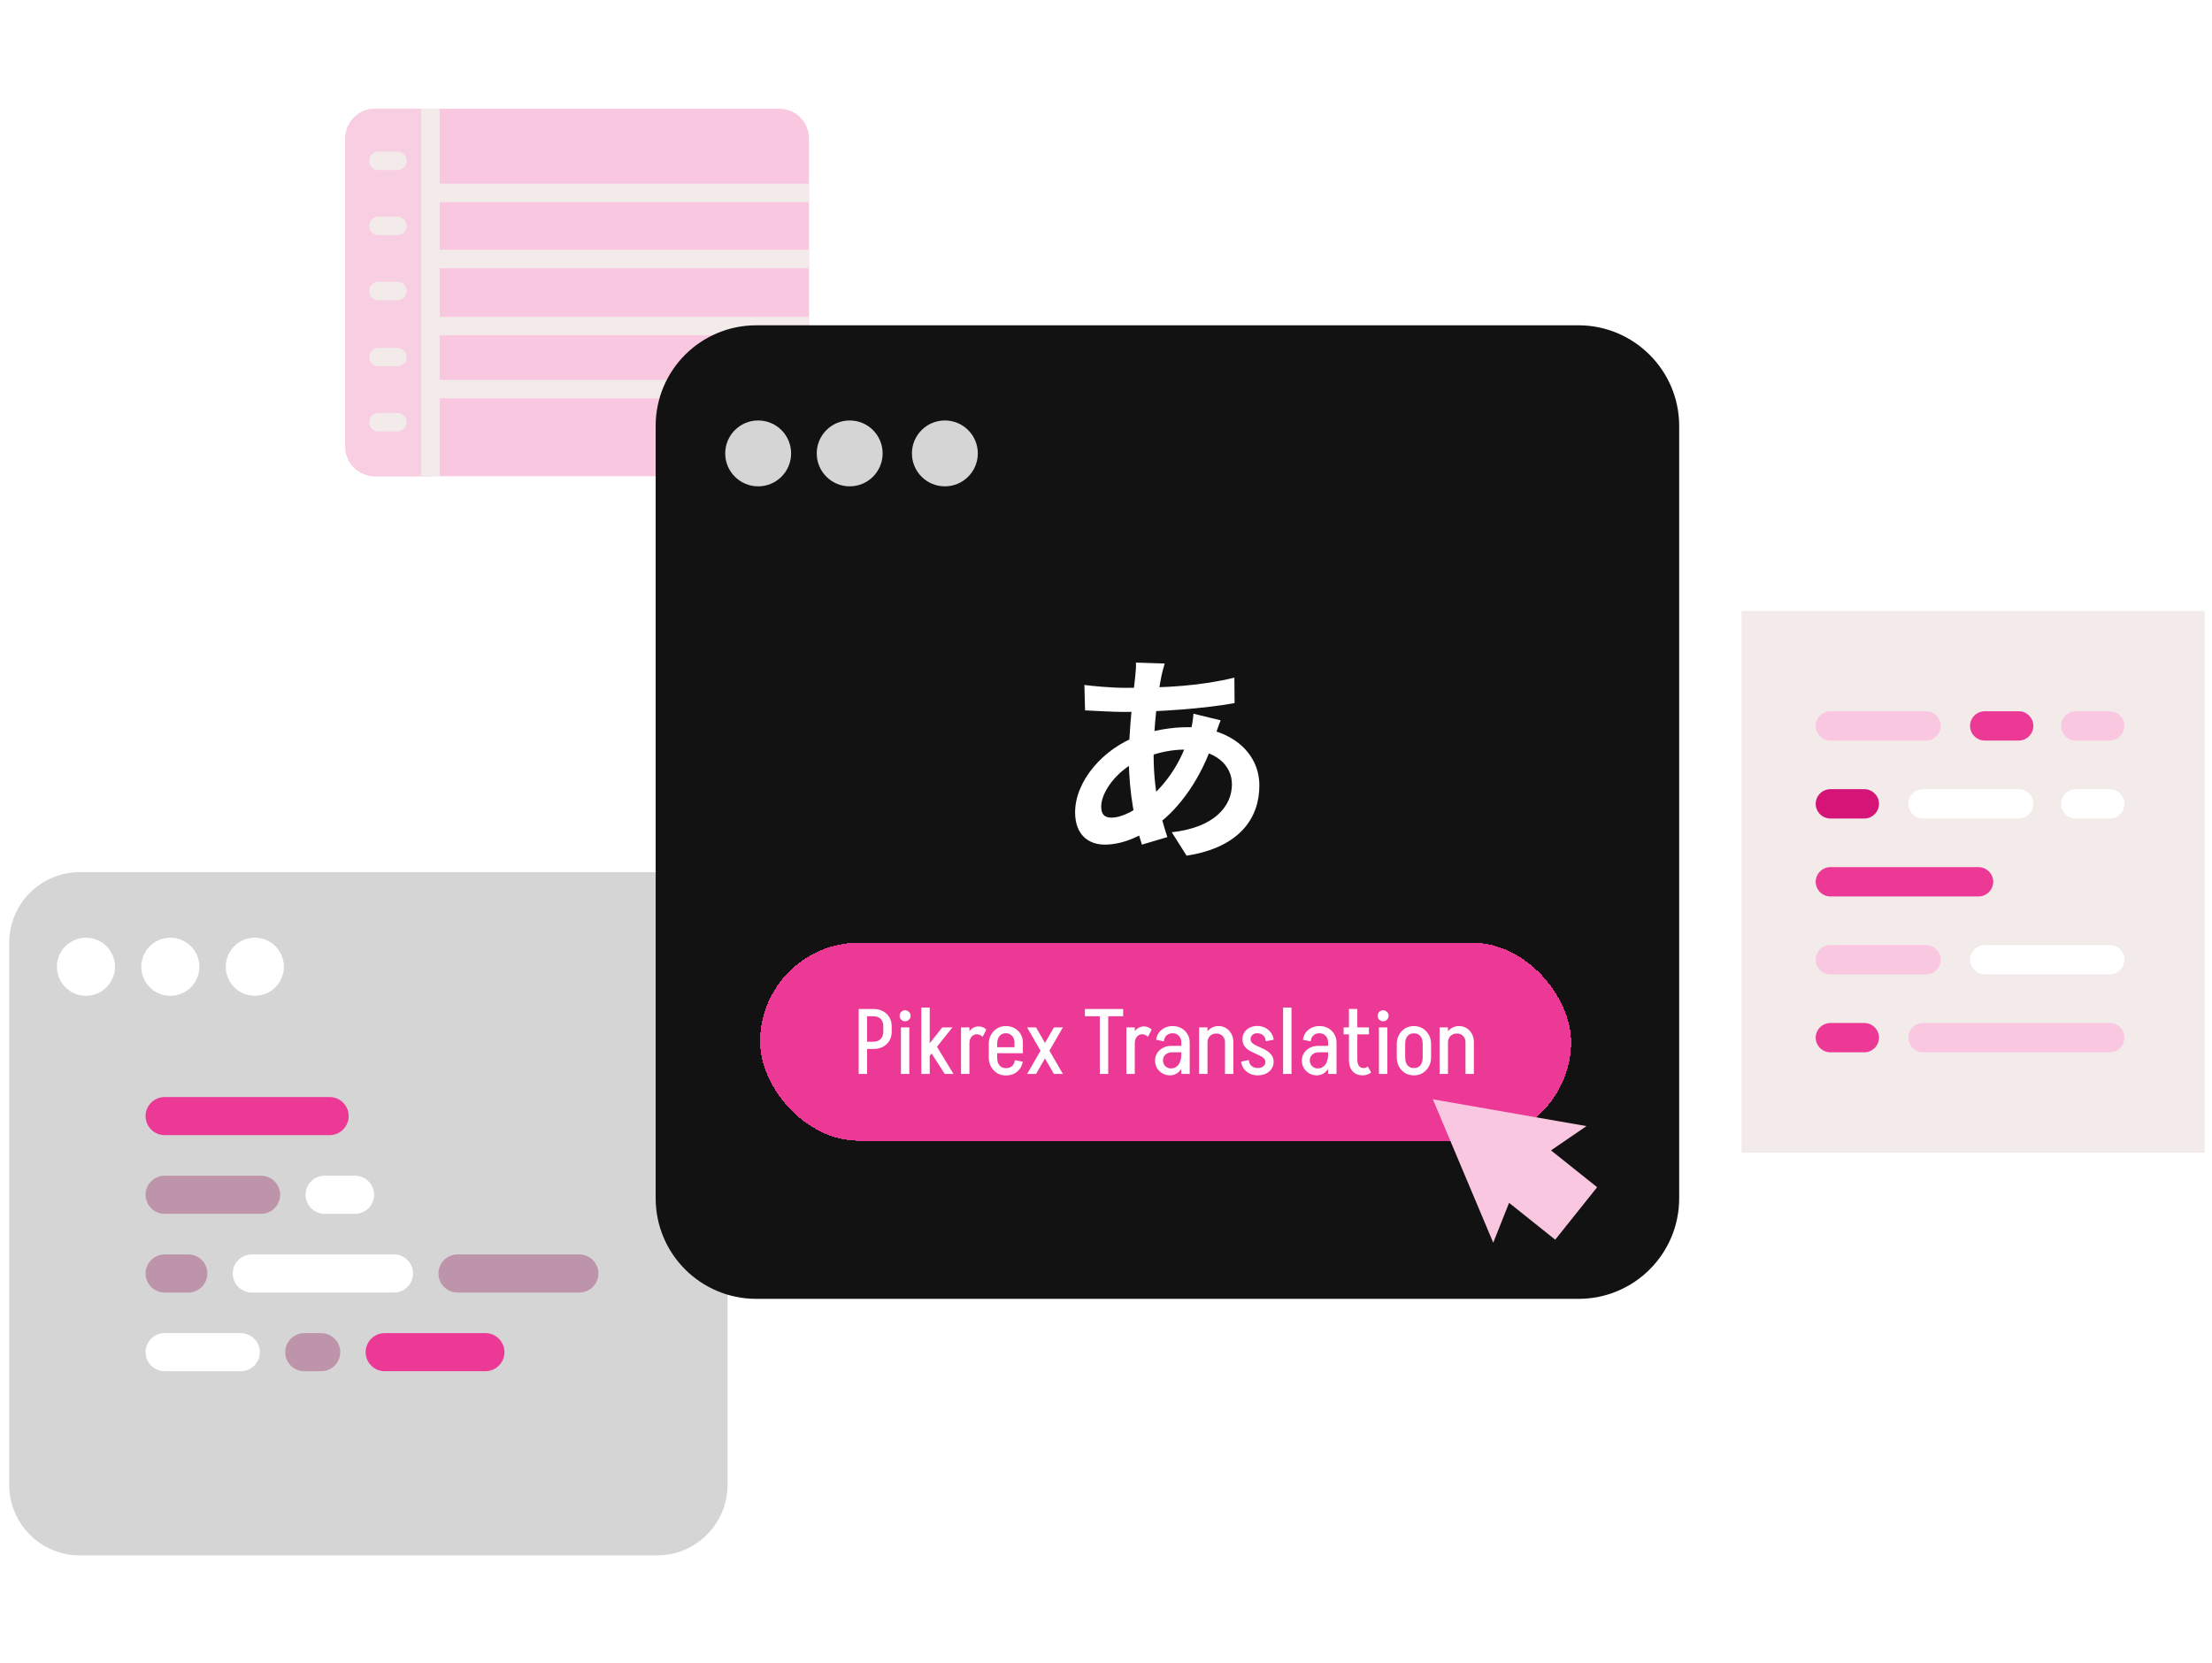 <svg width="480" height="361" viewBox="0 0 480 361" fill="none" xmlns="http://www.w3.org/2000/svg">
<path d="M81.387 23.607H169.107C172.677 23.607 175.545 26.496 175.545 30.066V96.924C175.545 100.491 172.656 103.359 169.107 103.359H81.387C77.817 103.359 74.928 100.47 74.928 96.924V30.066C74.949 26.496 77.817 23.607 81.387 23.607Z" fill="#FAC7E1"/>
<path d="M103.332 88.596H112.596C114.231 88.596 115.569 89.934 115.569 91.569V91.698C115.569 93.333 114.231 94.671 112.596 94.671H103.332C101.697 94.671 100.359 93.333 100.359 91.698V91.569C100.359 89.913 101.697 88.596 103.332 88.596Z" fill="#FAC7E1"/>
<path d="M123.558 88.596H141.51C143.145 88.596 144.483 89.934 144.483 91.569V91.698C144.483 93.333 143.145 94.671 141.51 94.671H123.558C121.923 94.671 120.585 93.333 120.585 91.698V91.569C120.585 89.913 121.902 88.596 123.558 88.596Z" fill="#FAC7E1"/>
<path d="M81.387 23.607H93.411V103.359H81.387C77.817 103.359 74.928 100.47 74.928 96.924V30.066C74.928 26.496 77.817 23.607 81.387 23.607Z" fill="#FAC7E1"/>
<path opacity="0.2" d="M81.387 23.607H93.411V103.359H81.387C77.817 103.359 74.928 100.47 74.928 96.924V30.066C74.928 26.496 77.817 23.607 81.387 23.607Z" fill="#F3EBE9"/>
<path d="M175.545 41.877H93.624" stroke="#F3EBE9" stroke-width="4" stroke-linejoin="round"/>
<path d="M175.545 56.217H93.624" stroke="#F3EBE9" stroke-width="4" stroke-linejoin="round"/>
<path d="M175.545 70.77H93.624" stroke="#F3EBE9" stroke-width="4" stroke-linejoin="round"/>
<path d="M175.545 84.454H93.624" stroke="#F3EBE9" stroke-width="4" stroke-linejoin="round"/>
<path d="M93.411 23.607V103.359" stroke="#F3EBE9" stroke-width="4" stroke-linejoin="round"/>
<path d="M82.11 34.912H86.232" stroke="#F3EBE9" stroke-width="4" stroke-linecap="round" stroke-linejoin="round"/>
<path d="M82.11 49.039H86.232" stroke="#F3EBE9" stroke-width="4" stroke-linecap="round" stroke-linejoin="round"/>
<path d="M82.11 63.166H86.232" stroke="#F3EBE9" stroke-width="4" stroke-linecap="round" stroke-linejoin="round"/>
<path d="M82.11 77.505H86.232" stroke="#F3EBE9" stroke-width="4" stroke-linecap="round" stroke-linejoin="round"/>
<path d="M82.11 91.632H86.232" stroke="#F3EBE9" stroke-width="4" stroke-linecap="round" stroke-linejoin="round"/>
<path d="M478.414 132.607H377.928V250.18H478.414V132.607Z" fill="#F3EBE9"/>
<path d="M397.189 154.38H417.956C419.696 154.38 421.137 155.821 421.137 157.561C421.137 159.302 419.696 160.743 417.956 160.743H397.189C395.444 160.743 394.003 159.302 394.003 157.561C394.003 155.821 395.444 154.38 397.189 154.38Z" fill="#FAC7E1"/>
<path d="M430.682 154.38H438.051C439.796 154.38 441.237 155.821 441.237 157.561C441.237 159.302 439.796 160.743 438.051 160.743H430.682C428.942 160.743 427.5 159.302 427.5 157.561C427.5 155.821 428.942 154.38 430.682 154.38Z" fill="#ED3996"/>
<path d="M450.446 154.38H457.816C459.556 154.38 460.997 155.821 460.997 157.561C460.997 159.302 459.556 160.743 457.816 160.743H450.446C448.706 160.743 447.265 159.302 447.265 157.561C447.265 155.821 448.706 154.38 450.446 154.38Z" fill="#FAC7E1"/>
<path d="M397.189 205.126H417.956C419.696 205.126 421.137 206.568 421.137 208.308C421.137 210.053 419.696 211.49 417.956 211.49H397.189C395.444 211.49 394.003 210.053 394.003 208.308C394.003 206.568 395.444 205.126 397.189 205.126Z" fill="#FAC7E1"/>
<path d="M430.682 205.126H457.816C459.556 205.126 460.997 206.568 460.997 208.308C460.997 210.053 459.556 211.49 457.816 211.49H430.682C428.942 211.49 427.5 210.053 427.5 208.308C427.5 206.568 428.942 205.126 430.682 205.126Z" fill="white"/>
<path d="M397.189 188.212H429.345C431.085 188.212 432.526 189.654 432.526 191.394C432.526 193.134 431.085 194.576 429.345 194.576H397.189C395.444 194.576 394.003 193.134 394.003 191.394C394.003 189.654 395.444 188.212 397.189 188.212Z" fill="#ED3996"/>
<path d="M417.285 171.294H438.051C439.796 171.294 441.237 172.736 441.237 174.481C441.237 176.221 439.796 177.662 438.051 177.662H417.285C415.544 177.662 414.103 176.221 414.103 174.481C414.103 172.736 415.544 171.294 417.285 171.294Z" fill="white"/>
<path d="M397.189 171.294H404.559C406.299 171.294 407.74 172.736 407.74 174.481C407.74 176.221 406.299 177.662 404.559 177.662H397.189C395.444 177.662 394.003 176.221 394.003 174.481C394.003 172.736 395.444 171.294 397.189 171.294Z" fill="#D51477"/>
<path d="M450.446 171.294H457.816C459.556 171.294 460.997 172.736 460.997 174.481C460.997 176.221 459.556 177.662 457.816 177.662H450.446C448.706 177.662 447.265 176.221 447.265 174.481C447.265 172.736 448.706 171.294 450.446 171.294Z" fill="white"/>
<path d="M417.285 222.045H457.816C459.556 222.045 460.997 223.482 460.997 225.227C460.997 226.967 459.556 228.409 457.816 228.409H417.285C415.544 228.409 414.103 226.967 414.103 225.227C414.103 223.482 415.544 222.045 417.285 222.045Z" fill="#FAC7E1"/>
<path d="M397.189 222.045H404.559C406.299 222.045 407.74 223.482 407.74 225.227C407.74 226.967 406.299 228.409 404.559 228.409H397.189C395.444 228.409 394.003 226.967 394.003 225.227C394.003 223.482 395.444 222.045 397.189 222.045Z" fill="#ED3996"/>
<path d="M142.541 189.303H17.332C8.854 189.303 2 196.156 2 204.635V322.272C2 330.754 8.854 337.607 17.332 337.607H142.541C151.022 337.607 157.876 330.754 157.876 322.272V204.635C157.876 196.184 150.992 189.303 142.541 189.303Z" fill="#D5D5D5"/>
<path d="M18.655 216.142C22.138 216.142 24.957 213.323 24.957 209.84C24.957 206.357 22.138 203.535 18.655 203.535C15.176 203.535 12.35 206.357 12.35 209.84C12.35 213.323 15.176 216.142 18.655 216.142Z" fill="white"/>
<path d="M36.962 216.142C40.445 216.142 43.268 213.323 43.268 209.84C43.268 206.357 40.445 203.535 36.962 203.535C33.483 203.535 30.657 206.357 30.657 209.84C30.657 213.323 33.483 216.142 36.962 216.142Z" fill="white"/>
<path d="M55.297 216.142C58.779 216.142 61.602 213.323 61.602 209.84C61.602 206.357 58.779 203.535 55.297 203.535C51.817 203.535 48.995 206.357 48.995 209.84C48.995 213.323 51.817 216.142 55.297 216.142Z" fill="white"/>
<path d="M35.72 238.119H71.536C73.814 238.119 75.668 239.973 75.668 242.251C75.668 244.526 73.814 246.384 71.536 246.384H35.72C33.443 246.384 31.588 244.526 31.588 242.251C31.588 239.973 33.443 238.119 35.72 238.119Z" fill="#ED3996"/>
<path d="M35.72 255.196H56.661C58.938 255.196 60.793 257.054 60.793 259.332C60.793 261.607 58.938 263.465 56.661 263.465H35.72C33.443 263.465 31.588 261.607 31.588 259.332C31.588 257.054 33.443 255.196 35.72 255.196Z" fill="#BE94AA"/>
<path d="M70.436 255.196H77.046C79.324 255.196 81.178 257.054 81.178 259.332C81.178 261.607 79.324 263.465 77.046 263.465H70.436C68.158 263.465 66.303 261.607 66.303 259.332C66.303 257.054 68.158 255.196 70.436 255.196Z" fill="white"/>
<path d="M35.72 272.279H40.865C43.139 272.279 44.998 274.137 44.998 276.412C44.998 278.69 43.139 280.548 40.865 280.548H35.72C33.443 280.548 31.588 278.69 31.588 276.412C31.588 274.137 33.443 272.279 35.72 272.279Z" fill="#BE94AA"/>
<path d="M54.64 272.279H85.497C87.775 272.279 89.63 274.137 89.63 276.412C89.63 278.69 87.775 280.548 85.497 280.548H54.64C52.362 280.548 50.508 278.69 50.508 276.412C50.508 274.137 52.362 272.279 54.64 272.279Z" fill="white"/>
<path d="M99.272 272.279H125.719C127.997 272.279 129.855 274.137 129.855 276.412C129.855 278.69 127.997 280.548 125.719 280.548H99.272C96.995 280.548 95.14 278.69 95.14 276.412C95.14 274.137 96.995 272.279 99.272 272.279Z" fill="#BE94AA"/>
<path d="M35.72 289.361H52.251C54.528 289.361 56.383 291.219 56.383 293.493C56.383 295.771 54.528 297.626 52.251 297.626H35.72C33.443 297.626 31.588 295.771 31.588 293.493C31.588 291.219 33.443 289.361 35.72 289.361Z" fill="white"/>
<path d="M66.026 289.361H69.701C71.979 289.361 73.834 291.219 73.834 293.493C73.834 295.771 71.979 297.626 69.701 297.626H66.026C63.748 297.626 61.893 295.771 61.893 293.493C61.893 291.219 63.748 289.361 66.026 289.361Z" fill="#BE94AA"/>
<path d="M83.477 289.361H105.334C107.612 289.361 109.467 291.219 109.467 293.493C109.467 295.771 107.612 297.626 105.334 297.626H83.477C81.199 297.626 79.344 295.771 79.344 293.493C79.344 291.219 81.199 289.361 83.477 289.361Z" fill="#ED3996"/>
<path d="M342.528 70.607H164.123C152.043 70.607 142.277 80.373 142.277 92.454V260.07C142.277 272.155 152.043 281.921 164.123 281.921H342.528C354.613 281.921 364.379 272.155 364.379 260.07V92.454C364.379 80.412 354.57 70.607 342.528 70.607Z" fill="#121212"/>
<path d="M164.523 105.562C168.473 105.562 171.67 102.364 171.67 98.414C171.67 94.464 168.473 91.262 164.523 91.262C160.576 91.262 157.371 94.464 157.371 98.414C157.371 102.364 160.576 105.562 164.523 105.562Z" fill="#D5D5D5"/>
<path d="M184.381 105.562C188.33 105.562 191.531 102.364 191.531 98.414C191.531 94.464 188.33 91.262 184.381 91.262C180.436 91.262 177.231 94.464 177.231 98.414C177.231 102.364 180.436 105.562 184.381 105.562Z" fill="#D5D5D5"/>
<path d="M205.034 105.562C208.984 105.562 212.185 102.364 212.185 98.414C212.185 94.464 208.984 91.262 205.034 91.262C201.088 91.262 197.886 94.464 197.886 98.414C197.886 102.364 201.088 105.562 205.034 105.562Z" fill="#D5D5D5"/>
<g filter="url(#filter0_d_165_677)">
<rect x="164.928" y="200.607" width="176" height="43" rx="21.5" fill="#ED3996" shape-rendering="crispEdges"/>
<path d="M187.515 216.587V215.007H189.555V216.587H187.515ZM187.515 223.687V222.107H189.555V223.687H187.515ZM191.675 219.947V218.747H193.495V219.947H191.675ZM193.495 218.747H191.675C191.675 218.054 191.481 217.521 191.095 217.147C190.721 216.774 190.201 216.587 189.535 216.587V215.007C190.321 215.007 191.008 215.167 191.595 215.487C192.195 215.794 192.661 216.234 192.995 216.807C193.328 217.367 193.495 218.014 193.495 218.747ZM193.495 219.927C193.495 220.674 193.328 221.327 192.995 221.887C192.661 222.447 192.195 222.887 191.595 223.207C191.008 223.527 190.321 223.687 189.535 223.687V222.107C190.201 222.107 190.721 221.914 191.095 221.527C191.481 221.141 191.675 220.607 191.675 219.927H193.495ZM186.335 229.107V215.007H188.155V229.107H186.335ZM195.499 229.107V219.007H197.319V229.107H195.499ZM196.399 217.667C196.066 217.667 195.786 217.554 195.559 217.327C195.333 217.101 195.219 216.821 195.219 216.487C195.219 216.154 195.333 215.874 195.559 215.647C195.786 215.407 196.066 215.287 196.399 215.287C196.733 215.287 197.013 215.407 197.239 215.647C197.479 215.874 197.599 216.154 197.599 216.487C197.599 216.821 197.479 217.101 197.239 217.327C197.013 217.554 196.733 217.667 196.399 217.667ZM205.008 229.107L201.428 223.527L203.168 222.947L206.908 229.107H205.008ZM201.488 225.507L200.088 224.567L204.468 219.007H206.668L201.488 225.507ZM199.928 229.107V214.707H201.748V229.107H199.928ZM208.542 229.107V219.007H210.362V229.107H208.542ZM209.542 222.447C209.542 221.754 209.662 221.127 209.902 220.567C210.155 220.007 210.495 219.574 210.922 219.267C211.348 218.947 211.828 218.787 212.362 218.787L211.962 220.487C211.495 220.487 211.108 220.674 210.802 221.047C210.508 221.407 210.362 221.874 210.362 222.447H209.542ZM213.242 221.027C213.042 220.854 212.828 220.721 212.602 220.627C212.388 220.534 212.175 220.487 211.962 220.487L212.362 218.787C212.668 218.787 212.955 218.841 213.222 218.947C213.488 219.041 213.755 219.214 214.022 219.467L213.242 221.027ZM215.145 224.607V223.307H221.965V224.607H215.145ZM218.245 229.427V227.847H218.345V229.427H218.245ZM214.565 225.527V222.587H216.385V225.527H214.565ZM220.145 223.307V222.267H221.965V223.307H220.145ZM221.965 222.267H220.145C220.145 221.681 219.965 221.201 219.605 220.827C219.258 220.454 218.805 220.267 218.245 220.267V218.707C218.965 218.707 219.598 218.861 220.145 219.167C220.705 219.474 221.145 219.901 221.465 220.447C221.798 220.981 221.965 221.587 221.965 222.267ZM220.225 226.107L221.925 226.447C221.845 227.021 221.638 227.534 221.305 227.987C220.972 228.441 220.552 228.794 220.045 229.047C219.538 229.301 218.972 229.427 218.345 229.427V227.847C218.825 227.847 219.238 227.707 219.585 227.427C219.945 227.134 220.158 226.694 220.225 226.107ZM214.565 222.607C214.565 221.847 214.725 221.181 215.045 220.607C215.378 220.021 215.818 219.561 216.365 219.227C216.925 218.881 217.558 218.707 218.265 218.707V220.267C217.678 220.267 217.218 220.474 216.885 220.887C216.552 221.287 216.385 221.861 216.385 222.607H214.565ZM214.565 225.527H216.385C216.385 226.261 216.552 226.834 216.885 227.247C217.218 227.647 217.678 227.847 218.265 227.847V229.427C217.558 229.427 216.925 229.261 216.365 228.927C215.818 228.581 215.378 228.114 215.045 227.527C214.725 226.941 214.565 226.274 214.565 225.527ZM228.703 229.107L222.883 219.007H224.823L230.643 229.107H228.703ZM222.883 229.107L225.803 224.047H227.723L224.823 229.107H222.883ZM225.803 224.047L228.703 219.007H230.643L227.723 224.047H225.803ZM235.417 216.587V215.007H243.717V216.587H235.417ZM238.657 229.107V215.007H240.477V229.107H238.657ZM244.421 229.107V219.007H246.241V229.107H244.421ZM245.421 222.447C245.421 221.754 245.541 221.127 245.781 220.567C246.034 220.007 246.374 219.574 246.801 219.267C247.227 218.947 247.707 218.787 248.241 218.787L247.841 220.487C247.374 220.487 246.987 220.674 246.681 221.047C246.387 221.407 246.241 221.874 246.241 222.447H245.421ZM249.121 221.027C248.921 220.854 248.707 220.721 248.481 220.627C248.267 220.534 248.054 220.487 247.841 220.487L248.241 218.787C248.547 218.787 248.834 218.841 249.101 218.947C249.367 219.041 249.634 219.214 249.901 219.467L249.121 221.027ZM256.344 229.107V222.227H258.164V229.107H256.344ZM253.904 229.407L254.044 227.907C254.524 227.907 254.931 227.787 255.264 227.547C255.611 227.307 255.877 226.954 256.064 226.487C256.251 226.021 256.344 225.467 256.344 224.827L257.244 224.787C257.244 225.694 257.097 226.494 256.804 227.187C256.511 227.881 256.111 228.427 255.604 228.827C255.111 229.214 254.544 229.407 253.904 229.407ZM253.904 229.407C253.304 229.407 252.757 229.267 252.264 228.987C251.771 228.707 251.377 228.327 251.084 227.847C250.791 227.354 250.644 226.807 250.644 226.207L252.364 226.147C252.364 226.654 252.531 227.074 252.864 227.407C253.211 227.741 253.604 227.907 254.044 227.907L253.904 229.407ZM250.644 226.207C250.644 225.581 250.797 225.034 251.104 224.567C251.424 224.087 251.851 223.707 252.384 223.427C252.917 223.147 253.524 223.007 254.204 223.007L254.304 224.407C253.744 224.407 253.277 224.574 252.904 224.907C252.544 225.227 252.364 225.641 252.364 226.147L250.644 226.207ZM254.304 224.407L254.204 223.007H257.284V224.407H254.304ZM256.344 224.827V222.247H257.244V224.787L256.344 224.827ZM258.164 222.267H256.344C256.344 221.681 256.164 221.201 255.804 220.827C255.457 220.454 255.004 220.267 254.444 220.267V218.707C255.164 218.707 255.797 218.861 256.344 219.167C256.904 219.474 257.344 219.901 257.664 220.447C257.997 220.981 258.164 221.587 258.164 222.267ZM252.564 222.027L250.884 221.687C250.964 221.087 251.164 220.567 251.484 220.127C251.817 219.687 252.237 219.341 252.744 219.087C253.264 218.834 253.837 218.707 254.464 218.707V220.267C253.971 220.267 253.544 220.414 253.184 220.707C252.837 220.987 252.631 221.427 252.564 222.027ZM260.202 229.107V219.007H262.022V229.107H260.202ZM265.822 229.107V222.227H267.642V229.107H265.822ZM265.822 222.227C265.822 221.667 265.648 221.214 265.302 220.867C264.955 220.507 264.508 220.327 263.962 220.327L264.422 218.707C265.035 218.707 265.582 218.861 266.062 219.167C266.555 219.474 266.942 219.894 267.222 220.427C267.502 220.961 267.642 221.561 267.642 222.227H265.822ZM261.222 222.267C261.222 221.587 261.362 220.981 261.642 220.447C261.922 219.901 262.302 219.474 262.782 219.167C263.262 218.861 263.808 218.707 264.422 218.707L263.962 220.327C263.388 220.327 262.922 220.507 262.562 220.867C262.202 221.227 262.022 221.694 262.022 222.267H261.222ZM274.591 226.507C274.591 226.174 274.471 225.901 274.231 225.687C273.991 225.461 273.678 225.261 273.291 225.087C272.918 224.901 272.518 224.714 272.091 224.527C271.678 224.341 271.278 224.127 270.891 223.887C270.518 223.634 270.211 223.321 269.971 222.947C269.731 222.561 269.611 222.094 269.611 221.547C269.611 221.547 269.665 221.547 269.771 221.547C269.891 221.547 270.038 221.547 270.211 221.547C270.398 221.547 270.578 221.547 270.751 221.547C270.925 221.547 271.071 221.547 271.191 221.547C271.311 221.547 271.371 221.547 271.371 221.547C271.371 221.881 271.491 222.161 271.731 222.387C271.971 222.601 272.278 222.794 272.651 222.967C273.038 223.141 273.445 223.327 273.871 223.527C274.298 223.714 274.698 223.934 275.071 224.187C275.445 224.441 275.751 224.754 275.991 225.127C276.245 225.487 276.371 225.947 276.371 226.507C276.371 226.507 276.311 226.507 276.191 226.507C276.071 226.507 275.918 226.507 275.731 226.507C275.558 226.507 275.385 226.507 275.211 226.507C275.038 226.507 274.891 226.507 274.771 226.507C274.651 226.507 274.591 226.507 274.591 226.507ZM272.891 229.407V227.827C273.385 227.827 273.791 227.707 274.111 227.467C274.431 227.214 274.591 226.894 274.591 226.507H276.371C276.371 227.067 276.218 227.567 275.911 228.007C275.618 228.447 275.211 228.794 274.691 229.047C274.171 229.287 273.571 229.407 272.891 229.407ZM269.611 221.547C269.611 221.001 269.745 220.514 270.011 220.087C270.291 219.647 270.678 219.307 271.171 219.067C271.665 218.814 272.211 218.687 272.811 218.687V220.267C272.398 220.267 272.051 220.387 271.771 220.627C271.505 220.867 271.371 221.174 271.371 221.547H269.611ZM270.991 226.087C271.058 226.674 271.271 227.114 271.631 227.407C271.991 227.687 272.411 227.827 272.891 227.827V229.407C272.278 229.407 271.711 229.281 271.191 229.027C270.671 228.774 270.245 228.421 269.911 227.967C269.591 227.514 269.391 227.001 269.311 226.427L270.991 226.087ZM274.691 222.007C274.625 221.407 274.411 220.967 274.051 220.687C273.705 220.407 273.291 220.267 272.811 220.267V218.687C273.438 218.687 274.005 218.814 274.511 219.067C275.018 219.321 275.438 219.674 275.771 220.127C276.105 220.567 276.311 221.081 276.391 221.667L274.691 222.007ZM278.429 229.107V214.707H280.249V229.107H278.429ZM288.199 229.107V222.227H290.019V229.107H288.199ZM285.759 229.407L285.899 227.907C286.379 227.907 286.786 227.787 287.119 227.547C287.466 227.307 287.733 226.954 287.919 226.487C288.106 226.021 288.199 225.467 288.199 224.827L289.099 224.787C289.099 225.694 288.953 226.494 288.659 227.187C288.366 227.881 287.966 228.427 287.459 228.827C286.966 229.214 286.399 229.407 285.759 229.407ZM285.759 229.407C285.159 229.407 284.613 229.267 284.119 228.987C283.626 228.707 283.233 228.327 282.939 227.847C282.646 227.354 282.499 226.807 282.499 226.207L284.219 226.147C284.219 226.654 284.386 227.074 284.719 227.407C285.066 227.741 285.459 227.907 285.899 227.907L285.759 229.407ZM282.499 226.207C282.499 225.581 282.653 225.034 282.959 224.567C283.279 224.087 283.706 223.707 284.239 223.427C284.773 223.147 285.379 223.007 286.059 223.007L286.159 224.407C285.599 224.407 285.133 224.574 284.759 224.907C284.399 225.227 284.219 225.641 284.219 226.147L282.499 226.207ZM286.159 224.407L286.059 223.007H289.139V224.407H286.159ZM288.199 224.827V222.247H289.099V224.787L288.199 224.827ZM290.019 222.267H288.199C288.199 221.681 288.019 221.201 287.659 220.827C287.313 220.454 286.859 220.267 286.299 220.267V218.707C287.019 218.707 287.653 218.861 288.199 219.167C288.759 219.474 289.199 219.901 289.519 220.447C289.853 220.981 290.019 221.587 290.019 222.267ZM284.419 222.027L282.739 221.687C282.819 221.087 283.019 220.567 283.339 220.127C283.673 219.687 284.093 219.341 284.599 219.087C285.119 218.834 285.693 218.707 286.319 218.707V220.267C285.826 220.267 285.399 220.414 285.039 220.707C284.693 220.987 284.486 221.427 284.419 222.027ZM292.717 226.047V214.987L294.537 215.007V226.047H292.717ZM291.557 220.507V219.007H297.057V220.507H291.557ZM292.717 226.027H294.537C294.537 226.414 294.591 226.741 294.697 227.007C294.804 227.274 294.957 227.481 295.157 227.627C295.357 227.761 295.597 227.827 295.877 227.827L295.717 229.407C294.784 229.407 294.051 229.114 293.517 228.527C292.984 227.927 292.717 227.094 292.717 226.027ZM296.817 227.487L297.537 228.787C297.271 228.987 296.977 229.141 296.657 229.247C296.351 229.354 296.037 229.407 295.717 229.407L295.877 227.827C296.051 227.827 296.211 227.801 296.357 227.747C296.517 227.681 296.671 227.594 296.817 227.487ZM299.23 229.107V219.007H301.05V229.107H299.23ZM300.13 217.667C299.797 217.667 299.517 217.554 299.29 217.327C299.063 217.101 298.95 216.821 298.95 216.487C298.95 216.154 299.063 215.874 299.29 215.647C299.517 215.407 299.797 215.287 300.13 215.287C300.463 215.287 300.743 215.407 300.97 215.647C301.21 215.874 301.33 216.154 301.33 216.487C301.33 216.821 301.21 217.101 300.97 217.327C300.743 217.554 300.463 217.667 300.13 217.667ZM308.72 225.527V222.587H310.54V225.527H308.72ZM303.1 225.527V222.587H304.92V225.527H303.1ZM306.76 220.287V218.707H306.88V220.287H306.76ZM306.76 229.407V227.827H306.88V229.407H306.76ZM303.1 222.607C303.1 221.861 303.26 221.194 303.58 220.607C303.914 220.021 304.354 219.561 304.9 219.227C305.46 218.881 306.094 218.707 306.8 218.707V220.287C306.214 220.287 305.754 220.487 305.42 220.887C305.087 221.287 304.92 221.861 304.92 222.607H303.1ZM310.54 222.607H308.72C308.72 221.861 308.554 221.287 308.22 220.887C307.9 220.487 307.44 220.287 306.84 220.287V218.707C307.547 218.707 308.174 218.881 308.72 219.227C309.28 219.561 309.72 220.021 310.04 220.607C310.374 221.194 310.54 221.861 310.54 222.607ZM303.1 225.507H304.92C304.92 226.241 305.087 226.814 305.42 227.227C305.754 227.627 306.214 227.827 306.8 227.827V229.407C306.094 229.407 305.46 229.241 304.9 228.907C304.354 228.561 303.914 228.094 303.58 227.507C303.26 226.921 303.1 226.254 303.1 225.507ZM310.54 225.507C310.54 226.254 310.374 226.921 310.04 227.507C309.72 228.094 309.28 228.561 308.72 228.907C308.174 229.241 307.547 229.407 306.84 229.407V227.827C307.44 227.827 307.9 227.627 308.22 227.227C308.554 226.814 308.72 226.241 308.72 225.507H310.54ZM312.389 229.107V219.007H314.209V229.107H312.389ZM318.009 229.107V222.227H319.829V229.107H318.009ZM318.009 222.227C318.009 221.667 317.836 221.214 317.489 220.867C317.143 220.507 316.696 220.327 316.149 220.327L316.609 218.707C317.223 218.707 317.769 218.861 318.249 219.167C318.743 219.474 319.129 219.894 319.409 220.427C319.689 220.961 319.829 221.561 319.829 222.227H318.009ZM313.409 222.267C313.409 221.587 313.549 220.981 313.829 220.447C314.109 219.901 314.489 219.474 314.969 219.167C315.449 218.861 315.996 218.707 316.609 218.707L316.149 220.327C315.576 220.327 315.109 220.507 314.749 220.867C314.389 221.227 314.209 221.694 314.209 222.267H313.409Z" fill="white"/>
</g>
<path d="M252.736 144.015C252.448 144.927 252.256 145.791 252.064 146.559C251.152 151.023 250.336 157.935 250.336 163.887C250.336 171.471 251.728 176.847 253.312 181.695L247.792 183.327C246.352 179.007 244.96 171.903 244.96 164.847C244.96 158.559 245.824 151.503 246.352 146.751C246.448 145.791 246.544 144.687 246.496 143.823L252.736 144.015ZM244.144 149.295C253.264 149.295 260.512 148.863 267.856 147.087L267.904 152.607C261.328 153.807 251.248 154.527 244 154.527C241.456 154.527 237.712 154.287 235.456 154.191L235.312 148.671C237.04 148.911 241.216 149.295 244.144 149.295ZM264.88 156.351C264.496 157.215 263.776 159.423 263.44 160.431C260.704 169.071 255.76 175.551 251.2 178.911C248.08 181.215 243.904 183.327 239.728 183.327C236.224 183.327 233.296 181.215 233.296 176.319C233.296 169.551 239.344 162.495 246.976 159.711C250.144 158.559 254.08 157.839 257.68 157.839C266.656 157.839 273.28 163.023 273.28 170.511C273.28 177.327 269.248 183.903 257.488 185.727L254.272 180.639C263.536 179.631 267.328 174.975 267.328 170.223C267.328 166.143 263.824 162.687 257.344 162.687C252.976 162.687 249.52 163.935 247.168 164.991C242.368 167.247 238.96 171.855 238.96 175.071C238.96 176.655 239.584 177.471 241.168 177.471C243.424 177.471 246.64 175.887 249.568 173.151C253.072 169.935 256.336 165.663 258.256 159.039C258.592 158.031 258.928 155.967 258.976 154.911L264.88 156.351Z" fill="white"/>
<path d="M344.26 244.425L310.928 238.607L324.031 269.74L327.467 261.079L337.479 269.075L346.574 257.69L336.562 249.694L344.26 244.425Z" fill="#FAC7E1"/>
<defs>
<filter id="filter0_d_165_677" x="156.928" y="196.607" width="192" height="59" filterUnits="userSpaceOnUse" color-interpolation-filters="sRGB">
<feFlood flood-opacity="0" result="BackgroundImageFix"/>
<feColorMatrix in="SourceAlpha" type="matrix" values="0 0 0 0 0 0 0 0 0 0 0 0 0 0 0 0 0 0 127 0" result="hardAlpha"/>
<feOffset dy="4"/>
<feGaussianBlur stdDeviation="4"/>
<feComposite in2="hardAlpha" operator="out"/>
<feColorMatrix type="matrix" values="0 0 0 0 0 0 0 0 0 0 0 0 0 0 0 0 0 0 0.25 0"/>
<feBlend mode="normal" in2="BackgroundImageFix" result="effect1_dropShadow_165_677"/>
<feBlend mode="normal" in="SourceGraphic" in2="effect1_dropShadow_165_677" result="shape"/>
</filter>
</defs>
</svg>
